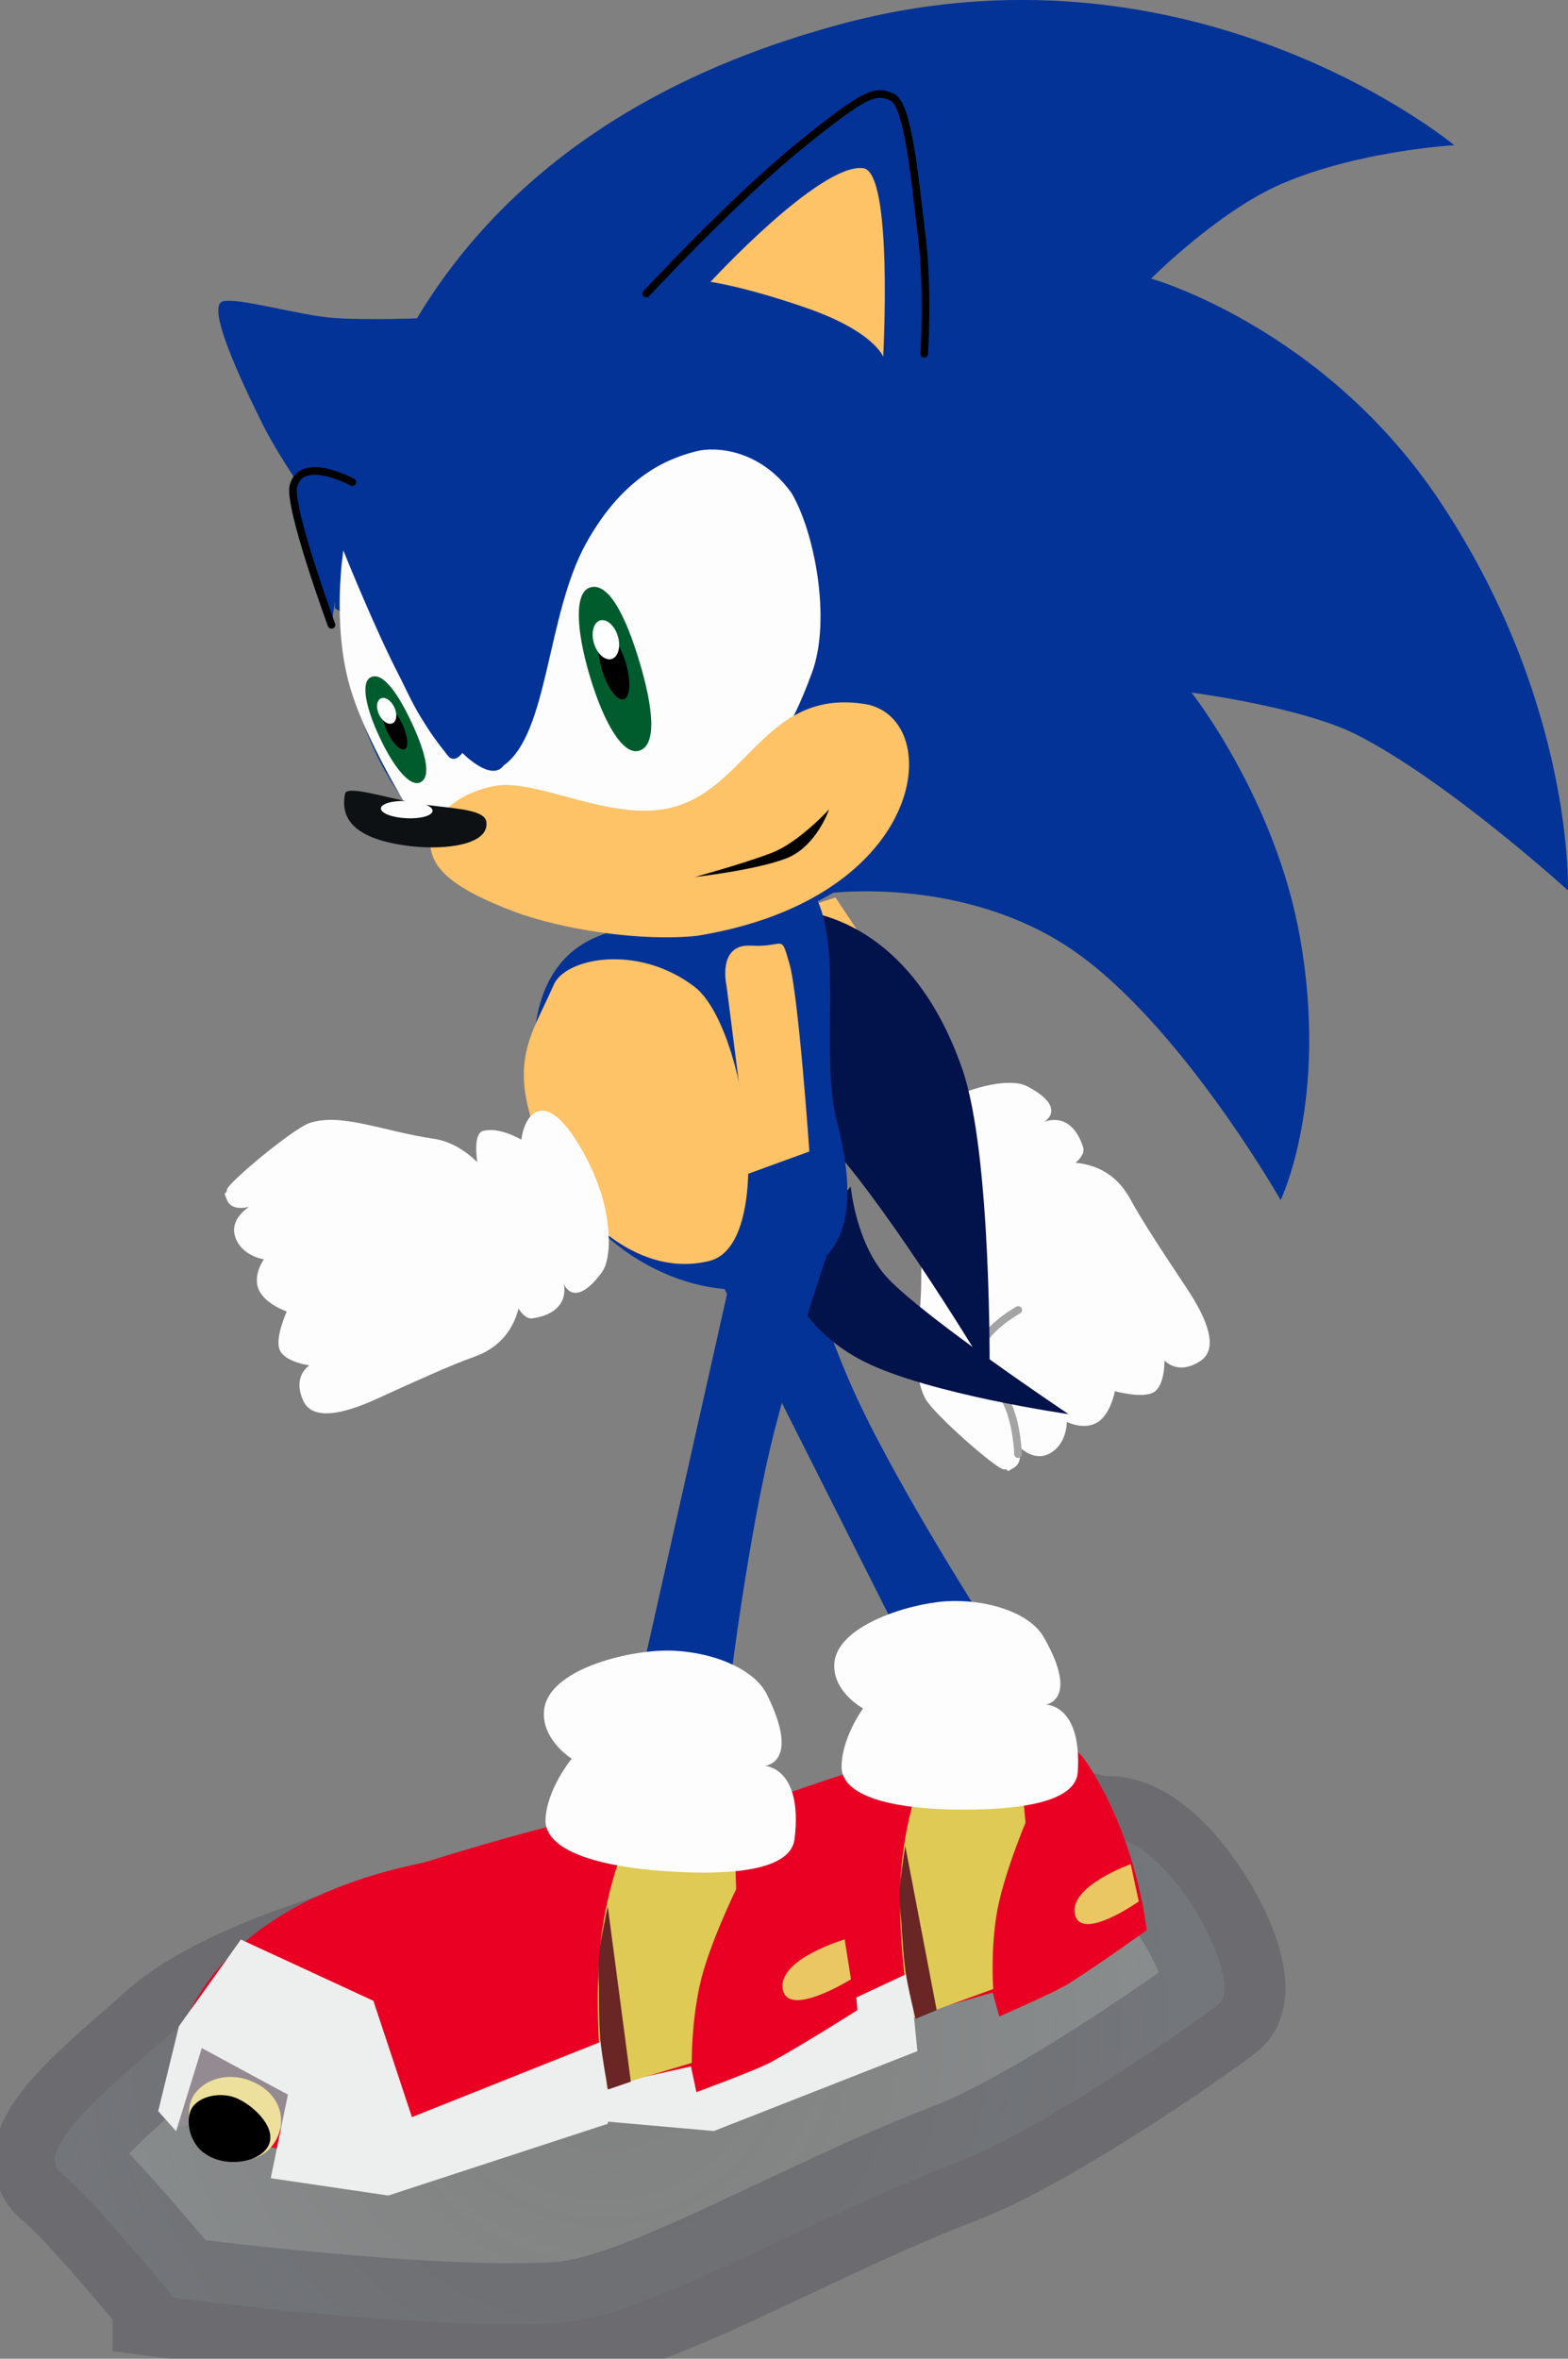 <svg version="1.1" xmlns="http://www.w3.org/2000/svg" xmlns:xlink="http://www.w3.org/1999/xlink" width="25.679" height="38.617" viewBox="0,0,25.679,38.617"><rect x="0" y="0" width="25.679" height="38.617" fill="#808080" stroke="none"/><defs><radialGradient cx="239.892" cy="196.413" r="9.351" gradientUnits="userSpaceOnUse" id="color-1"><stop offset="0" stop-color="#d6feff" stop-opacity="0"/><stop offset="1" stop-color="#d6feff" stop-opacity="0.102"/></radialGradient></defs><g transform="translate(-230.003,-163.169)"><g data-paper-data="{&quot;isPaintingLayer&quot;:true}" fill-rule="nonzero" stroke-linejoin="miter" stroke-miterlimit="10" stroke-dasharray="" stroke-dashoffset="0" style="mix-blend-mode: normal"><g data-paper-data="{&quot;index&quot;:null}"><g><g><path d="M245.158,186.068c-0.259,-0.483 -0.058,-1.211 -0.068,-2.048c-0.008,-0.625 0.543,-1.16 0.968,-1.388c0.909,-0.486 1.976,-0.728 2.462,0.18c0.16,0.3 0.546,0.89 0.917,1.446c0.366,0.549 0.514,1.002 0.224,1.193c-0.373,0.245 -0.587,-0.01 -0.587,-0.01c0,0 0.009,0.407 -0.173,0.519c-0.181,0.113 -0.64,-0.015 -0.64,-0.015c0,0 -0.064,0.37 -0.283,0.509c-0.218,0.139 -0.504,-0.006 -0.504,-0.006c0,0 0.007,0.359 -0.278,0.516c-0.285,0.157 -0.535,-0.144 -0.535,-0.144c0,0 0.13,0.265 -0.05,0.376c-0.18,0.111 -0.044,0.024 -0.172,0.029c-0.106,0.005 -1.147,-0.905 -1.283,-1.159z" fill="#fdfdfd" stroke="none" stroke-width="0" stroke-linecap="butt"/><path d="M246.675,186.976c0,0 -0.012,-0.469 -0.172,-0.817c-0.16,-0.348 -0.53,-0.661 -0.488,-0.843c0.088,-0.384 0.664,-0.7 0.664,-0.7" fill="none" stroke="#a4a4a4" stroke-width="0.125" stroke-linecap="round"/></g><path d="M246.451,182.806c-0.337,0.149 -1.463,0.694 -1.61,0.437c-0.121,-0.258 0.04,-0.65 0.04,-0.65c0,0 -0.44,0.025 -0.518,-0.239c-0.102,-0.343 0.676,-0.931 1.137,-1.168c0.461,-0.237 1.054,-0.373 1.325,-0.232c0.681,0.356 0.274,0.585 0.274,0.585c0,0 0.441,-0.211 0.642,0.412c0.099,0.307 -0.911,0.688 -1.289,0.856z" fill="#fdfdfd" stroke="none" stroke-width="0" stroke-linecap="butt"/></g><path d="M240.636,179.586c-0.102,-0.554 -0.323,-0.415 0.137,-0.679c0.46,-0.264 2.912,-1.045 2.912,-1.045l2.206,3.309l-0.907,0.473l-1.759,-2.534l-1.859,0.712c0,0 -0.629,0.317 -0.731,-0.237z" data-paper-data="{&quot;index&quot;:null}" fill="#fec267" stroke="none" stroke-width="0" stroke-linecap="butt"/></g><path d="M232.848,200.785c0,0 -1.339,-1.635 -1.844,-2.039c-0.505,-0.404 1.011,-1.58 1.713,-2.217c1.874,-1.7 8.431,-2.7 11.845,-3.288c2.528,-0.436 3.225,0.031 3.55,0.007c0.95,-0.068 2.228,2.194 1.887,2.698c-0.058,0.086 -2.833,2.059 -4.364,2.643c-2.452,0.936 -5.064,2.526 -6.477,2.612c-2.203,0.133 -6.31,-0.415 -6.31,-0.415z" data-paper-data="{&quot;index&quot;:null}" fill="url(#color-1)" stroke-opacity="0.251" stroke="#313040" stroke-width="2" stroke-linecap="butt"/><path d="M243.014,178.077c0,0 1.841,-0.02 2.749,2.596c0.484,1.394 0.446,5.003 0.446,5.003c0,0 -1.301,-2.177 -2.345,-3.457c-1.044,-1.281 -2.838,-2.038 -2.181,-2.095c0.657,-0.058 1.33,-2.047 1.33,-2.047z" data-paper-data="{&quot;index&quot;:null}" fill="#02124a" stroke="none" stroke-width="0" stroke-linecap="butt"/><path d="M245.382,191.247l-3.767,-7.477l1.428,-0.649c0,0 0.307,1.464 1.002,2.953c0.695,1.49 2.075,3.644 2.075,3.644z" data-paper-data="{&quot;index&quot;:null}" fill="#033397" stroke="none" stroke-width="0" stroke-linecap="butt"/><g data-paper-data="{&quot;index&quot;:null}" stroke="none" stroke-width="0" stroke-linecap="butt"><path d="M238.226,196.805c0,0 -0.455,-2.819 3.723,-3.928c4.834,-1.822 5.544,-1.324 5.869,-0.825c0.823,1.264 0.963,2.718 0.963,2.718c0,0 -0.732,0.53 -1.274,0.873c-0.229,0.145 -1.139,0.54 -1.139,0.54l-0.108,-0.391l-1.323,0.376l0.055,0.557c0,0 -1.587,0.472 -2.277,0.603c-3.174,0.603 -4.487,-0.522 -4.487,-0.522z" fill="#e90023"/><path d="M238.279,196.802l0.329,-1.202l1.747,0.384l0.645,0.962l-1.032,0.957l0.085,-0.759l-0.745,-0.188l-0.983,0.24l-0.046,-0.394z" fill="#948a92"/><path d="M244.918,196.225c0,0 -0.219,-1.173 -0.166,-2.281c0.056,-1.176 0.508,-2.15 0.508,-2.15l1.423,-0.021l0.115,1.236c0,0 -0.378,0.897 -0.476,1.515c-0.098,0.618 -0.053,1.209 -0.053,1.209z" fill="#deca55"/><path d="M238.357,197.255l-0.295,-0.295l0.244,-1.329l0.88,-1.397l2.104,0.827l0.7,1.763l2.91,-1.361l0.127,1.287l-3.333,1.308l-1.833,-0.162l0.19,-1.307l-1.373,-0.642z" fill="#edeeee"/><g><path d="M238.605,196.671c0.18,-0.295 0.608,-0.403 0.993,-0.205c0.385,0.198 0.461,0.598 0.281,0.892c-0.18,0.295 -0.496,0.342 -0.932,0.205c-0.307,-0.096 -0.521,-0.598 -0.341,-0.892z" fill="#ece09c"/><path d="M238.837,197.582c-0.257,-0.132 -0.368,-0.52 -0.248,-0.716c0.12,-0.197 0.486,-0.279 0.743,-0.147c0.227,0.102 0.592,0.41 0.46,0.686c-0.126,0.263 -0.638,0.37 -0.955,0.177z" fill="#000000"/></g><path d="M244.763,194.629c0,0 -0.035,-0.325 -0.025,-0.511c0.012,-0.222 0.09,-0.73 0.09,-0.73l0.515,2.691l-0.346,0.142c0,0 -0.128,-0.517 -0.166,-0.78c-0.039,-0.268 -0.067,-0.812 -0.067,-0.812z" fill="#6a2625"/><path d="M248.52,193.688l0.133,0.611c0,0 -0.947,0.669 -1.047,0.21c-0.1,-0.46 0.914,-0.82 0.914,-0.82z" fill="#eac763"/><path d="M243.786,192.127c-0.015,-0.489 0.351,-0.987 0.351,-0.987c0,0 -0.506,-0.275 -0.47,-0.743c0.047,-0.608 1.199,-0.971 1.828,-1.012c0.63,-0.041 1.361,0.17 1.599,0.583c0.598,1.042 0.033,1.109 0.033,1.109c0,0 0.595,-0.014 0.527,1.102c-0.033,0.55 -1.164,0.627 -2.009,0.616c-0.845,-0.011 -1.815,-0.16 -1.859,-0.667z" fill="#fdfdfd"/></g><path d="M242.813,183.98l1.122,-1.386c0,0 0.085,0.957 0.616,1.512c0.638,0.667 2.951,2.215 2.951,2.215c0,0 -2.276,-0.325 -3.345,-0.859c-1.069,-0.534 -1.344,-1.483 -1.344,-1.483z" data-paper-data="{&quot;index&quot;:null}" fill="#02124a" stroke="none" stroke-width="0" stroke-linecap="butt"/><path d="M242.862,184.149c-1.303,0.491 -3.184,-0.423 -3.748,-1.92c-0.564,-1.497 -0.587,-3.252 0.716,-3.743c1.303,-0.491 3.035,-1.979 3.599,-0.482c0.337,0.895 0.02,2.515 0.279,3.52c0.465,1.803 -0.071,2.332 -0.847,2.625z" data-paper-data="{&quot;index&quot;:null}" fill="#033397" stroke="none" stroke-width="0" stroke-linecap="butt"/><path d="M238.873,181.966c-0.576,-1.404 -0.183,-1.801 0.198,-2.674c0.193,-0.442 1.376,-0.675 2.303,0.03c0.856,0.65 1.351,4.214 0.25,4.49c-1.227,0.307 -2.343,-0.852 -2.751,-1.846z" data-paper-data="{&quot;index&quot;:null}" fill="#fec267" stroke="none" stroke-width="0" stroke-linecap="butt"/><path d="M240.207,191.934l2.007,-8.934l1.468,0.317c0,0 -0.548,1.535 -0.996,3.278c-0.448,1.743 -0.773,4.512 -0.773,4.512z" data-paper-data="{&quot;index&quot;:null}" fill="#033397" stroke="none" stroke-width="0" stroke-linecap="butt"/><g data-paper-data="{&quot;index&quot;:null}" stroke="none" stroke-width="0" stroke-linecap="butt"><path d="M232.777,197.578c0,0 -0.307,-3.004 4.171,-3.917c5.215,-1.626 5.934,-1.056 6.246,-0.51c0.791,1.385 0.849,2.928 0.849,2.928c0,0 -0.805,0.514 -1.399,0.843c-0.251,0.139 -1.236,0.499 -1.236,0.499l-0.089,-0.42l-1.42,0.316l0.024,0.591c0,0 -1.704,0.4 -2.441,0.496c-3.388,0.442 -4.705,-0.827 -4.705,-0.827z" fill="#e90023"/><path d="M232.833,197.578l0.422,-1.249l1.82,0.513l0.622,1.055l-1.148,0.947l0.137,-0.796l-0.775,-0.244l-1.053,0.193l-0.025,-0.418z" fill="#948a92"/><path d="M239.876,197.378c0,0 -0.159,-1.252 -0.035,-2.418c0.132,-1.238 0.669,-2.238 0.669,-2.238l1.504,0.065l0.045,1.312c0,0 -0.454,0.924 -0.596,1.57c-0.141,0.647 -0.131,1.273 -0.131,1.273z" fill="#deca55"/><path d="M232.887,198.061l-0.293,-0.33l0.339,-1.388l1.015,-1.42l2.17,1.003l0.631,1.904l3.156,-1.258l0.055,1.366l-3.598,1.176l-1.925,-0.284l0.281,-1.368l-1.41,-0.762z" fill="#edeeee"/><g><path d="M233.185,197.46c0.208,-0.3 0.666,-0.388 1.061,-0.156c0.394,0.233 0.45,0.659 0.241,0.959c-0.208,0.3 -0.544,0.331 -0.997,0.159c-0.318,-0.12 -0.514,-0.663 -0.305,-0.963z" fill="#ece09c"/><path d="M233.374,198.436c-0.263,-0.155 -0.356,-0.571 -0.217,-0.771c0.139,-0.2 0.53,-0.265 0.793,-0.109c0.233,0.121 0.6,0.469 0.443,0.752c-0.149,0.27 -0.696,0.351 -1.019,0.128z" fill="#000000"/></g><path d="M239.811,195.683c0,0 -0.017,-0.345 0.005,-0.54c0.026,-0.233 0.14,-0.765 0.14,-0.765l0.378,2.872l-0.374,0.128c0,0 -0.103,-0.554 -0.127,-0.833c-0.025,-0.285 -0.021,-0.862 -0.021,-0.862z" fill="#6a2625"/><path d="M243.836,194.921l0.103,0.653c0,0 -1.041,0.648 -1.118,0.157c-0.077,-0.491 1.015,-0.81 1.015,-0.81z" fill="#eac763"/><path d="M238.935,192.982c0.014,-0.518 0.431,-1.02 0.431,-1.02c0,0 -0.517,-0.321 -0.45,-0.814c0.087,-0.639 1.325,-0.951 1.992,-0.956c0.667,-0.005 1.427,0.263 1.652,0.714c0.567,1.137 -0.033,1.173 -0.033,1.173c0,0 0.629,0.022 0.489,1.196c-0.069,0.578 -1.267,0.59 -2.159,0.526c-0.892,-0.064 -1.906,-0.281 -1.922,-0.819z" fill="#fdfdfd"/></g><g data-paper-data="{&quot;index&quot;:null}"><g fill="#033397" stroke-width="0"><path d="M235.687,173.924c-0.398,-2.908 1.637,-5.588 4.545,-5.986c2.908,-0.398 5.588,1.637 5.986,4.545c0.398,2.908 -1.637,5.588 -4.545,5.986c-2.908,0.398 -5.588,-1.637 -5.986,-4.545z" stroke="none" stroke-linecap="butt"/><path d="M235.489,173.129c0,0 -0.369,-7.168 8.15,-9.528c5.854,-1.649 10.18,1.945 10.18,1.945c0,0 -1.569,0.089 -2.832,0.635c-1.039,0.45 -2.132,1.549 -2.132,1.549c0,0 2.827,0.796 4.724,3.639c2.202,3.299 2.102,6.377 2.102,6.377c0,0 -1.982,-1.802 -3.467,-2.552c-0.893,-0.451 -2.697,-0.686 -2.697,-0.686c0,0 1.375,1.743 1.776,4.008c0.474,2.673 -0.317,4.3 -0.317,4.3c0,0 -1.647,-2.89 -3.411,-4.096c-1.764,-1.206 -3.941,-0.932 -3.941,-0.932" stroke="#000000" stroke-linecap="round"/></g><path d="M240.586,167.977c0,0 1.446,-1.559 2.518,-2.424c1.072,-0.866 1.228,-0.919 1.506,-0.795c0.271,0.121 0.372,1.347 0.485,2.246c0.113,0.899 0.044,1.958 0.044,1.958" fill="#033397" stroke="#000000" stroke-width="0.125" stroke-linecap="round"/><path d="M235.732,172.301c0,0 -1.052,-1.429 -1.419,-2.169c-0.321,-0.647 -0.949,-1.947 -0.662,-2.029c0.239,-0.068 1.249,0.226 1.786,0.269c0.584,0.047 1.588,0.002 1.588,0.002" fill="#033397" stroke="#000000" stroke-width="0" stroke-linecap="round"/><path d="M235.626,172.181c0,0 0.518,1.293 0.93,2.081c0.412,0.788 0.419,0.815 0.778,1.275c0.114,0.146 0.241,-0.041 0.241,-0.041c0,0 0.473,0.486 0.677,0.205c0.735,-0.523 0.701,-2.459 1.345,-3.629c0.651,-1.183 1.444,-1.42 1.81,-1.515c0.315,-0.082 1.047,-0.029 1.556,0.68c0.369,0.612 0.663,2.059 0.337,2.947c-0.326,0.887 -0.823,1.903 -2.008,2.329c-1.185,0.425 -2.465,-0.757 -3.536,-0.343c-0.132,0.051 -0.784,0.7 -0.784,0.7c0,0 -0.943,-1.429 -1.24,-2.463c-0.297,-1.034 -0.106,-2.226 -0.106,-2.226z" fill="#fdfdfd" stroke="#000000" stroke-width="0" stroke-linecap="butt"/><path d="M237.052,177.019c-0.023,-0.242 0.164,-0.78 0.999,-0.972c0.646,-0.159 1.734,0.478 2.702,0.386c1.454,-0.139 1.68,-1.987 3.38,-1.743c1.366,0.175 1.121,3.174 -2.707,3.799c-0.919,0.101 -2.23,-0.103 -3.012,-0.399c-0.953,-0.36 -1.325,-0.679 -1.363,-1.07z" fill="#fec267" stroke="#000000" stroke-width="0" stroke-linecap="butt"/><path d="M235.432,173.399c0,0 -0.712,-1.939 -0.623,-2.274c0.135,-0.513 0.963,-0.062 0.963,-0.062" fill="#033397" stroke="#000000" stroke-width="0.125" stroke-linecap="round"/><path d="M235.654,176.163c0.029,-0.142 0.667,0.064 1.147,0.154c0.48,0.09 1.136,0.075 1.167,0.306c0.052,0.384 -0.687,0.462 -1.226,0.401c-0.853,-0.098 -1.182,-0.395 -1.088,-0.86z" fill="#0d1114" stroke="none" stroke-width="0" stroke-linecap="butt"/><path d="M236.671,176.284c0.234,0.011 0.42,0.084 0.416,0.161c-0.004,0.078 -0.196,0.132 -0.43,0.12c-0.234,-0.011 -0.42,-0.084 -0.416,-0.161c0.004,-0.078 0.196,-0.132 0.43,-0.12z" fill="#fdfdfd" stroke="none" stroke-width="0" stroke-linecap="butt"/><path d="M241.64,167.783c0,0 1.79,-1.945 2.499,-1.861c0.494,0.059 0.328,3.089 0.328,3.089c0,0 -0.146,-0.416 -1.262,-0.802c-1.02,-0.353 -1.565,-0.425 -1.565,-0.425z" fill="#fec267" stroke="none" stroke-width="0" stroke-linecap="butt"/><g stroke="none" stroke-width="0" stroke-linecap="butt"><path d="M239.669,172.786c0.301,-0.09 0.585,0.477 0.806,1.216c0.221,0.738 0.295,1.368 -0.005,1.458c-0.271,0.081 -0.585,-0.477 -0.806,-1.216c-0.221,-0.738 -0.265,-1.377 0.005,-1.458z" fill="#005c2d"/><path d="M239.894,173.537c0.108,-0.032 0.268,0.184 0.357,0.482c0.089,0.299 0.074,0.567 -0.033,0.599c-0.108,0.032 -0.268,-0.184 -0.357,-0.482c-0.089,-0.299 -0.074,-0.567 0.033,-0.599z" fill="#000000"/><path d="M239.831,173.327c0.108,-0.032 0.238,0.083 0.29,0.257c0.052,0.174 0.007,0.342 -0.101,0.374c-0.108,0.032 -0.238,-0.083 -0.29,-0.257c-0.052,-0.174 -0.007,-0.342 0.101,-0.374z" fill="#ffffff"/></g><g stroke="none" stroke-width="0" stroke-linecap="butt"><path d="M236.077,174.256c0.194,-0.091 0.442,0.263 0.665,0.738c0.223,0.476 0.337,0.893 0.143,0.984c-0.174,0.082 -0.442,-0.263 -0.665,-0.738c-0.223,-0.476 -0.317,-0.902 -0.143,-0.984z" fill="#005c2d"/><path d="M236.304,174.739c0.069,-0.033 0.199,0.097 0.289,0.289c0.09,0.192 0.107,0.375 0.038,0.407c-0.069,0.033 -0.199,-0.097 -0.289,-0.289c-0.09,-0.192 -0.107,-0.375 -0.038,-0.407z" fill="#000000"/><path d="M236.24,174.604c0.069,-0.033 0.168,0.032 0.221,0.144c0.053,0.112 0.039,0.23 -0.03,0.262c-0.069,0.033 -0.168,-0.032 -0.221,-0.144c-0.053,-0.112 -0.039,-0.23 0.03,-0.262z" fill="#ffffff"/></g><path d="M242.88,177.222c-0.494,0.192 -1.496,0.305 -1.496,0.305c0,0 0.828,-0.228 1.265,-0.398c0.437,-0.17 0.932,-0.709 0.932,-0.709c0,0 -0.206,0.611 -0.701,0.802z" fill="#000000" stroke="#000000" stroke-width="0" stroke-linecap="butt"/><path d="M236.901,173.198c0.185,-0.025 0.614,1.248 0.693,1.83c0.08,0.582 -0.235,0.526 -0.235,0.526c0,0 -0.314,-0.397 -0.476,-0.661c-0.161,-0.264 -0.359,-0.707 -0.359,-0.707c0,0 0.191,-0.963 0.376,-0.988z" fill="#033397" stroke="none" stroke-width="0" stroke-linecap="butt"/></g><g data-paper-data="{&quot;index&quot;:null}" stroke="none" stroke-width="0" stroke-linecap="butt"><path d="M242.931,178.944c0.148,0.509 0.327,3.077 0.327,3.077l-3.737,1.361l-0.246,-0.993l2.878,-1.11l-0.252,-1.974c0,0 -0.159,-0.686 0.403,-0.654c0.562,0.032 0.479,-0.215 0.627,0.294z" data-paper-data="{&quot;index&quot;:null}" fill="#fec267"/><g data-paper-data="{&quot;index&quot;:null}" fill="#fdfdfd"><g><path d="M235.065,181.558c0.518,-0.18 1.205,0.132 2.034,0.253c0.618,0.09 1.061,0.717 1.219,1.173c0.338,0.974 0.41,2.066 -0.564,2.404c-0.321,0.112 -0.965,0.4 -1.572,0.679c-0.599,0.275 -1.07,0.351 -1.213,0.034c-0.184,-0.407 0.101,-0.578 0.101,-0.578c0,0 -0.403,-0.055 -0.486,-0.252c-0.083,-0.197 0.115,-0.63 0.115,-0.63c0,0 -0.355,-0.121 -0.459,-0.359c-0.103,-0.237 0.085,-0.496 0.085,-0.496c0,0 -0.355,-0.049 -0.466,-0.355c-0.111,-0.306 0.226,-0.505 0.226,-0.505c0,0 -0.282,0.087 -0.363,-0.108c-0.081,-0.195 -0.016,-0.047 -0.002,-0.174c0.012,-0.105 1.073,-0.991 1.346,-1.086z"/></g><path d="M238.084,183.346c-0.095,-0.356 -0.456,-1.553 -0.179,-1.659c0.274,-0.079 0.636,0.141 0.636,0.141c0,0 0.044,-0.438 0.317,-0.474c0.354,-0.047 0.814,0.814 0.975,1.306c0.162,0.492 0.203,1.1 0.022,1.345c-0.458,0.617 -0.621,0.179 -0.621,0.179c0,0 0.139,0.469 -0.508,0.569c-0.319,0.049 -0.537,-1.007 -0.643,-1.407z"/></g></g></g></g></svg>